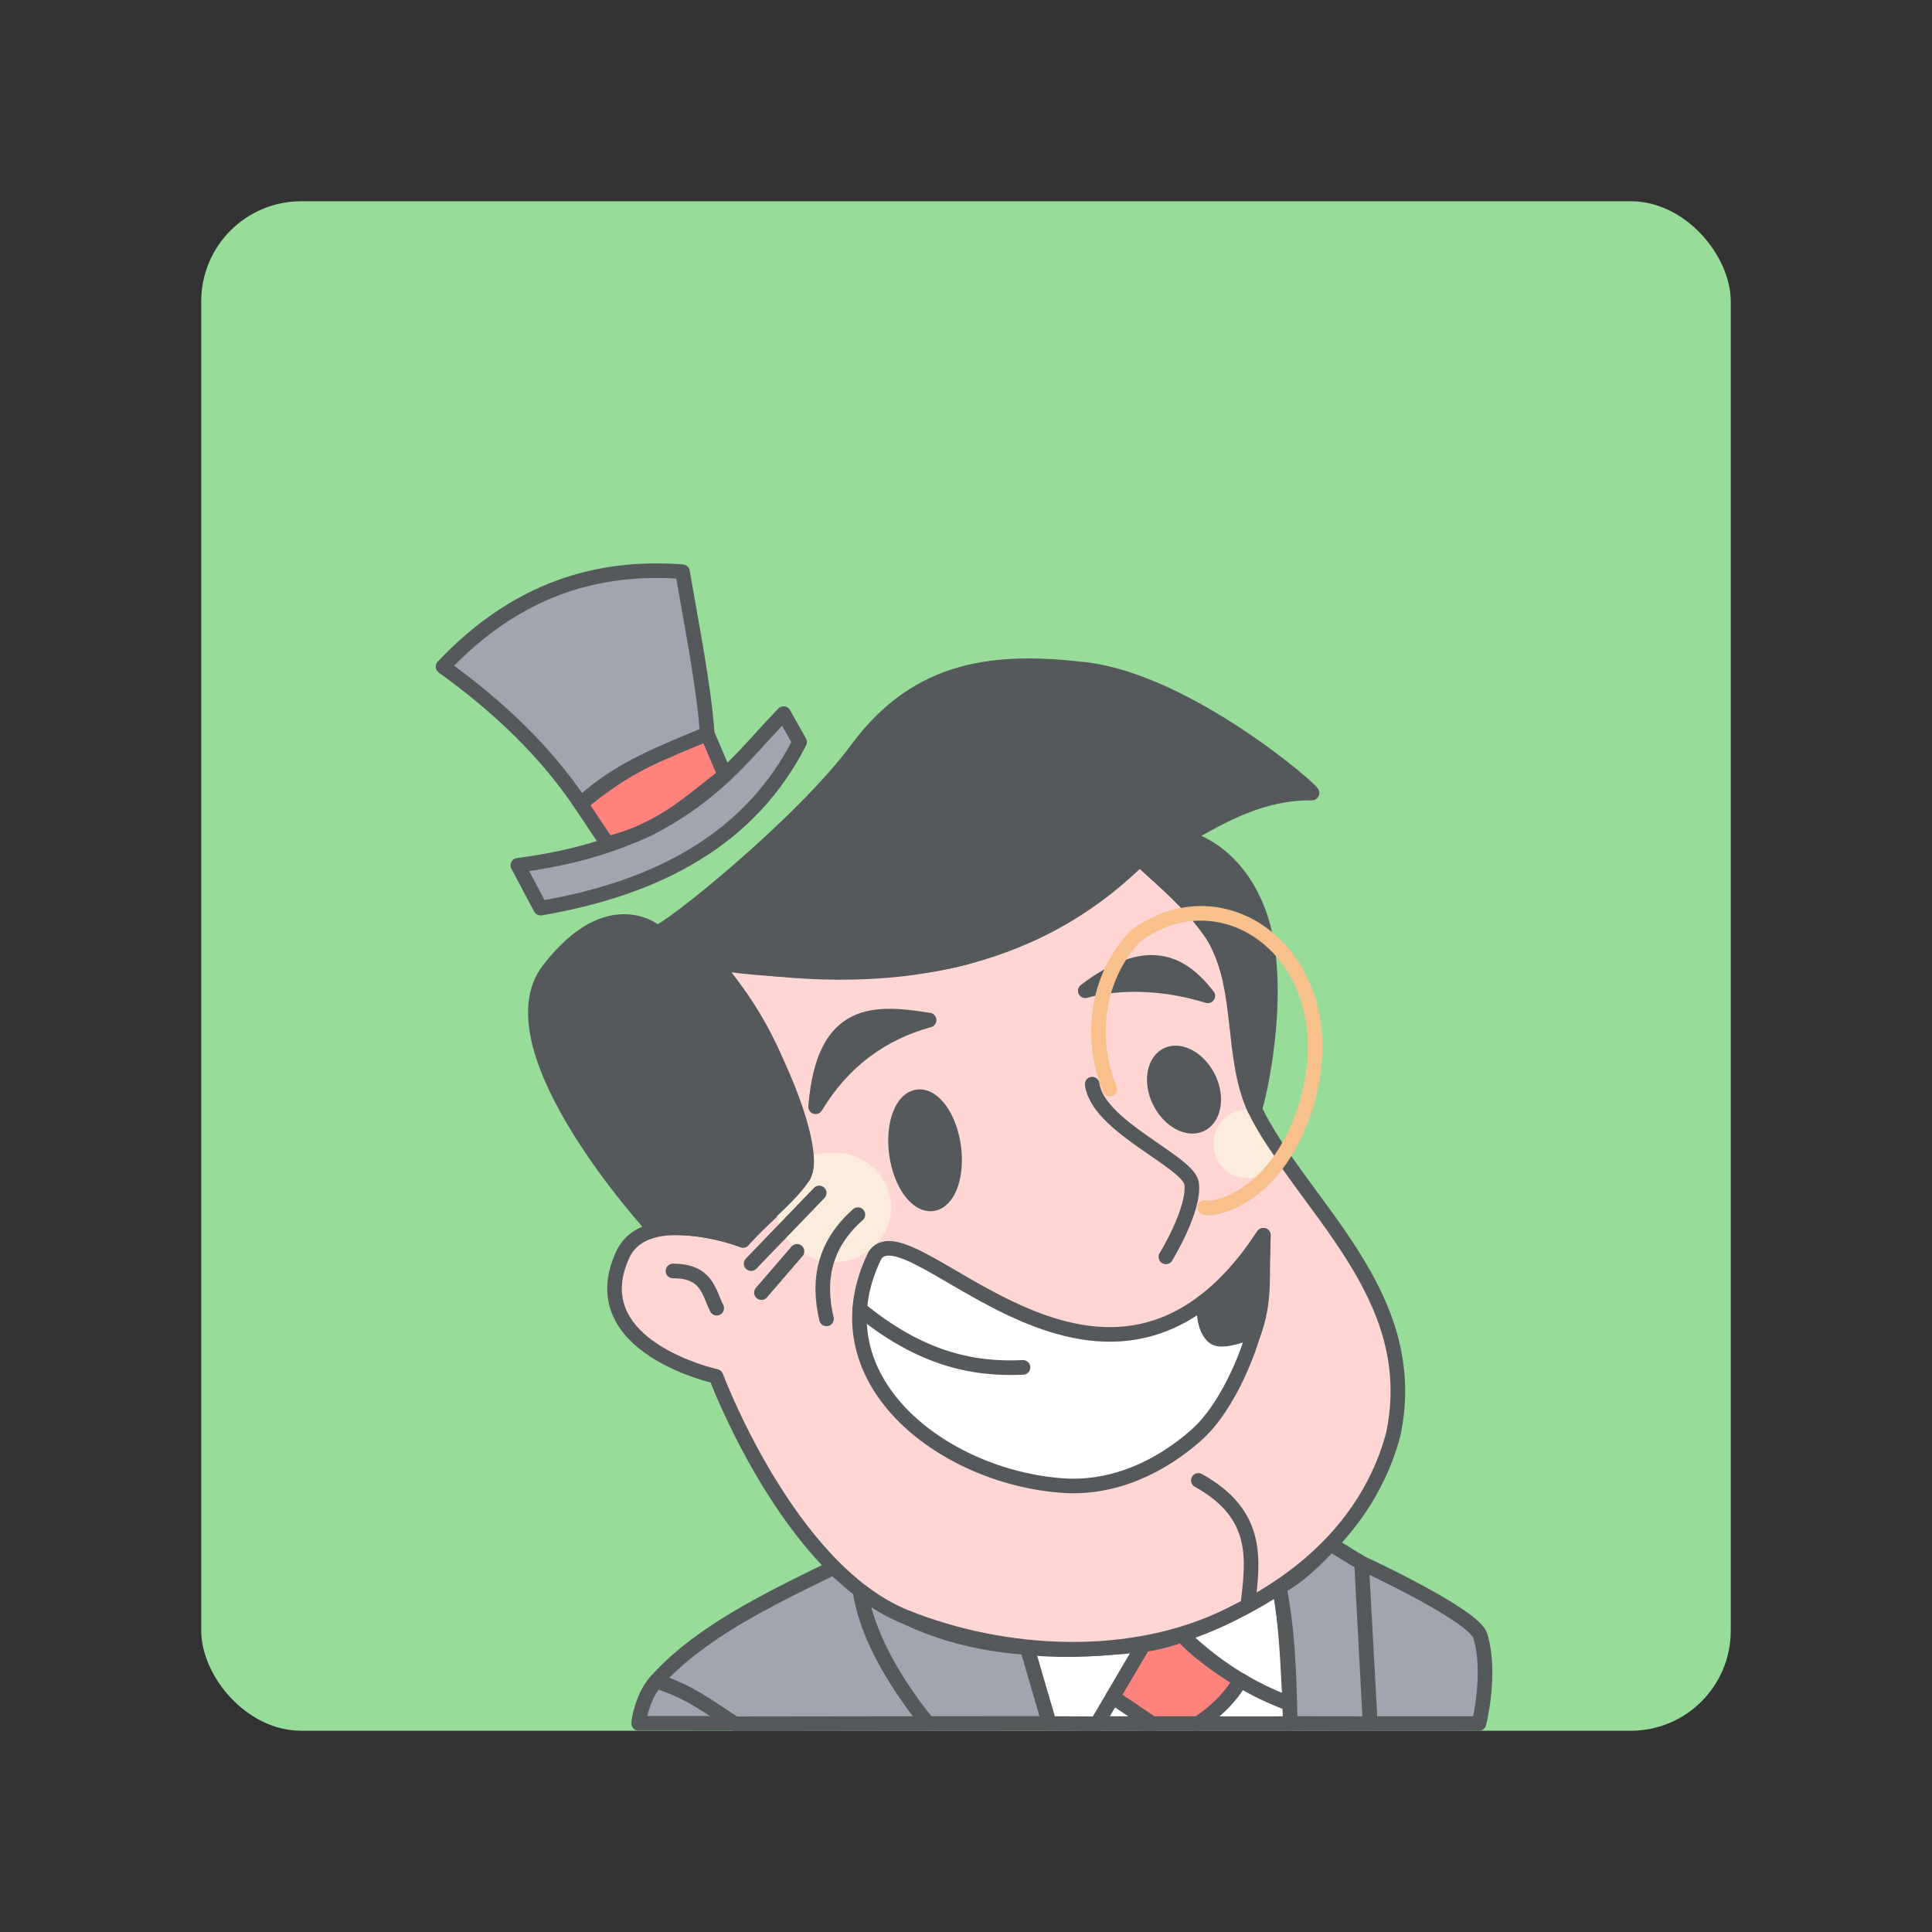 <svg xmlns="http://www.w3.org/2000/svg" xml:space="preserve" width="192" height="192"><rect width="100%" height="100%" fill="#333333" stroke="none"/><rect width="152" height="152" x="20" y="20" fill="#98dc9a" rx="9.935"/><path fill="#a0a5af" stroke="#56595b" stroke-linecap="round" stroke-linejoin="round" stroke-width="1.45" d="M63.468 171.26c.04-.62.508-2.853 1.74-4.188 3.564 1.116 5.576 2.752 7.833 4.194z"/><path fill="#a0a5af" stroke="#56595b" stroke-linecap="round" stroke-linejoin="round" stroke-width="1.45" d="M65.209 167.07c4.314-4.816 10.991-8.05 17.614-11.279l2.641 2.205c.724 5.19 4.137 9.814 6.7 13.287l-19.122.025c-2.388-1.52-4.648-3.313-7.832-4.238z"/><path fill="#a0a5af" stroke="#56595b" stroke-linecap="round" stroke-linejoin="round" stroke-width="1.45" d="M85.464 157.99c4.904 3.565 10.504 5.32 16.615 5.744l2.205 7.537-12.077.007c-3.417-4.229-6.025-8.817-6.743-13.287z"/><path fill="#fff" stroke="#56595b" stroke-linecap="round" stroke-linejoin="round" stroke-width="1.45" d="M102.08 163.74c4.092.438 7.94.063 11.564-.278l-4.569 7.846-4.79-.03z"/><path fill="#fff" stroke="#56595b" stroke-linecap="round" stroke-linejoin="round" stroke-width="1.45" d="m110.59 168.64 3.966 2.663-5.524-.025z"/><path fill="#ff837d" stroke="#56595b" stroke-linecap="round" stroke-linejoin="round" stroke-width="1.45" d="M113.64 163.46c1.536-.241 3.014-.63 3.795-1.004 1.459 1.626 3.694 3.224 5.846 4.513a12.53 12.53 0 0 1-4.21 4.321l-4.57-.006-3.919-2.647z"/><path fill="#fff" stroke="#56595b" stroke-linecap="round" stroke-linejoin="round" stroke-width="1.45" d="M117.44 162.46c3.743-1.24 6.833-2.933 9.692-4.786.742 3.886.826 7.772 1.052 11.658-4.019-1.46-7.772-3.936-10.744-6.872z"/><path fill="#fff" stroke="#56595b" stroke-linecap="round" stroke-linejoin="round" stroke-width="1.45" d="M123.28 166.97c1.494.943 3.154 1.698 4.897 2.359l.052 1.961-9.205.001c1.73-1.114 3.271-2.59 4.256-4.321z"/><path fill="#a0a5af" stroke="#56595b" stroke-linecap="round" stroke-linejoin="round" stroke-width="1.45" d="M127.13 157.67c1.568-.652 3.922-2.877 5.051-4.24.968.559 2.063 1.283 3.128 1.898l.847 15.966-7.923-.02c-.144-5.487-.228-8.914-1.103-13.603zM135.31 155.33s11.15 5.147 11.795 7.23c1.148 3.712-.128 8.723-.128 8.723l-10.797.004z"/><path fill="#ffd6d4" stroke="#56595b" stroke-linecap="round" stroke-linejoin="round" stroke-width="1.45" d="M71.156 136.78s7.175 19.191 18.788 23.893c9.79 3.963 22.566 4.706 32.363-.225 2.578-1.297 13.024-6.224 16.15-17.89 2.959-13.976-9.084-22.636-13.797-32.37-2.328-5.074-1.126-11.618-3.789-16.648-1.744-3.294-7.622-8.182-7.622-8.182.398 0-8.75 7.02-16.423 9.525-8.5 2.773-26.006 1.23-26.105.534 5.778 6.375 10.754 18.926 9.138 21.467-1.437 2.259-6.236 6.228-6.016 6.382 0 0-9.652-3.627-11.97 1.45-4.167 9.129 9.283 12.065 9.283 12.065z"/><path fill="none" stroke="#56595b" stroke-linecap="round" stroke-linejoin="round" stroke-width="1.45" d="M119.09 147.12c6.144 3.4 5.434 7.94 4.915 12.386M66.877 126.31c3.38-.007 3.534 2.059 4.351 3.699"/><path fill="#fcecdc" d="M82.907 114.56c-.605.003-1.442.02-2.015.207.115.962-.036 1.755-.306 2.289-.598 1.186-2.097 2.592-3.363 3.792.441 2.626 2.912 4.557 5.684 4.56 3.121 0 5.652-2.428 5.652-5.424 0-2.996-2.53-5.424-5.652-5.424z"/><path fill="none" stroke="#56595b" stroke-linecap="round" stroke-linejoin="round" stroke-width="1.45" d="m74.643 125.58 6.77-7.027M75.669 128.46l3.538-4.103M85.258 120.71c-3.322 2.94-4.047 6.463-3.12 10.359"/><path fill="#56595b" stroke="#56595b" stroke-linecap="round" stroke-linejoin="round" stroke-width="1.45" d="M81.053 109.99c.783-9.878 5.944-9.454 11.282-8.615-4.68 1.295-8.516 4.038-11.282 8.615z"/><path fill="none" stroke="#56595b" stroke-linecap="round" stroke-linejoin="round" stroke-width="1.45" d="M108.54 107.74c.547 4.204 9.436 7.63 9.876 9.835.38 2.561-2.553 7.336-2.553 7.336"/><path fill="#56595b" stroke="#56595b" stroke-linecap="round" stroke-linejoin="round" stroke-width="1.45" d="M107.85 98.461c6.118-4.63 9.52-2.921 12.184.508-4.432-1.38-8.883-1.421-12.184-.508z"/><ellipse cx="75.177" cy="125.95" fill="#56595b" stroke="#56595b" stroke-linecap="round" stroke-linejoin="round" stroke-width="1.45" rx="2.869" ry="5.369" transform="matrix(.99 -.138 .139 .99 0 0)"/><ellipse cx="1.936" cy="160.29" fill="#56595b" stroke="#56595b" stroke-linecap="round" stroke-linejoin="round" stroke-width="1.47" rx="2.937" ry="3.632" transform="matrix(.503 -.865 .728 .686 0 0)"/><path fill="#fcecdc" d="M123.9 110.27a3.41 3.41 0 0 0-3.322 3.4 3.412 3.412 0 0 0 3.412 3.411c1.205 0 2.385-.66 3-1.696-1.088-1.564-2.095-3.047-2.867-4.64-.064-.14-.165-.333-.223-.475z"/><path fill="#fff" stroke="#56595b" stroke-linecap="round" stroke-linejoin="round" stroke-width="1.45" d="M125.55 122.76c-15.523 23.551-35.024-3.193-38.589 1.977-6.015 12.176 6.582 22.066 18.69 22.902 5.048.349 9.742-1.902 13.274-5.055 3.275-2.924 5.538-8.946 6.046-11.701.507-2.756.58-8.123.58-8.123z"/><path fill="none" stroke="#56595b" stroke-linecap="round" stroke-linejoin="round" stroke-width="1.45" d="M85.44 130.09c5.988 4.915 11.189 6.037 16.229 5.802"/><path fill="#56595b" stroke="#56595b" stroke-linecap="round" stroke-linejoin="round" stroke-width="1.45" d="M124.53 132.66c.026-.703-2.991 1.124-4.003.138-1.168-1.137-.731-3.39-1.037-3.334 3.179-1.935 4.057-3.869 6.063-6.704-.21 3.683.311 6.366-1.023 9.9zM113.25 85.356c-10.446 10.335-24.863 13.238-42.529 10.06 5.764 6.53 8.539 13.748 9.138 21.467l-6.016 6.382c-2.776-1.092-5.769-1.383-8.892-1.193 0 0-16.463-17.89-10.412-25.712 6.052-7.82 10.72-3.699 10.72-3.699.776.184 14.36-10.676 19.926-18.226 6.15-8.341 14.01-8.908 22.63-7.907 10.272 1.192 22.846 12.173 22.57 12.288-5.008-.052-8.865 2.2-12.743 4.41 0 0 4.962.869 7.423 7.384 2.804 7.425-.219 19.731-.406 19.575-1.81-4.7-.94-10.92-3.788-16.647-1.912-3.25-4.873-5.629-7.623-8.182z"/><path fill="none" stroke="#f8c18c" stroke-linecap="round" stroke-linejoin="round" stroke-width="1.45" d="M119.72 119.99c.357.32 6.503-.306 9.744-9.128 5.206-14.771-7.197-24.787-16.615-17.846-3.86 4.04-4.651 10.109-2.552 15.226"/><path fill="#a0a5af" stroke="#56595b" stroke-linecap="round" stroke-linejoin="round" stroke-width="1.45" d="M51.464 85.994c16.622-2.15 21.376-9.955 26.41-15.077l1.59 2.82c-4.797 9.472-13.842 14.49-25.743 16.514z"/><path fill="#ff837d" stroke="#56595b" stroke-linecap="round" stroke-linejoin="round" stroke-width="1.45" d="m60.354 83.841-2.634-3.949c4.443-3.773 8.524-5.49 12.564-6.974l1.76 4.124c-3.387 2.578-6.275 5.462-11.69 6.799z"/><path fill="#a0a5af" stroke="#56595b" stroke-linecap="round" stroke-linejoin="round" stroke-width="1.45" d="M57.72 79.892c-3.443-5.116-8.02-9.557-13.692-13.641 7.262-7.68 15.304-10.083 23.795-9.436.862 5.04 2.122 11.304 2.462 16.102-4.307 1.836-8.684 3.379-12.564 6.974z"/></svg>